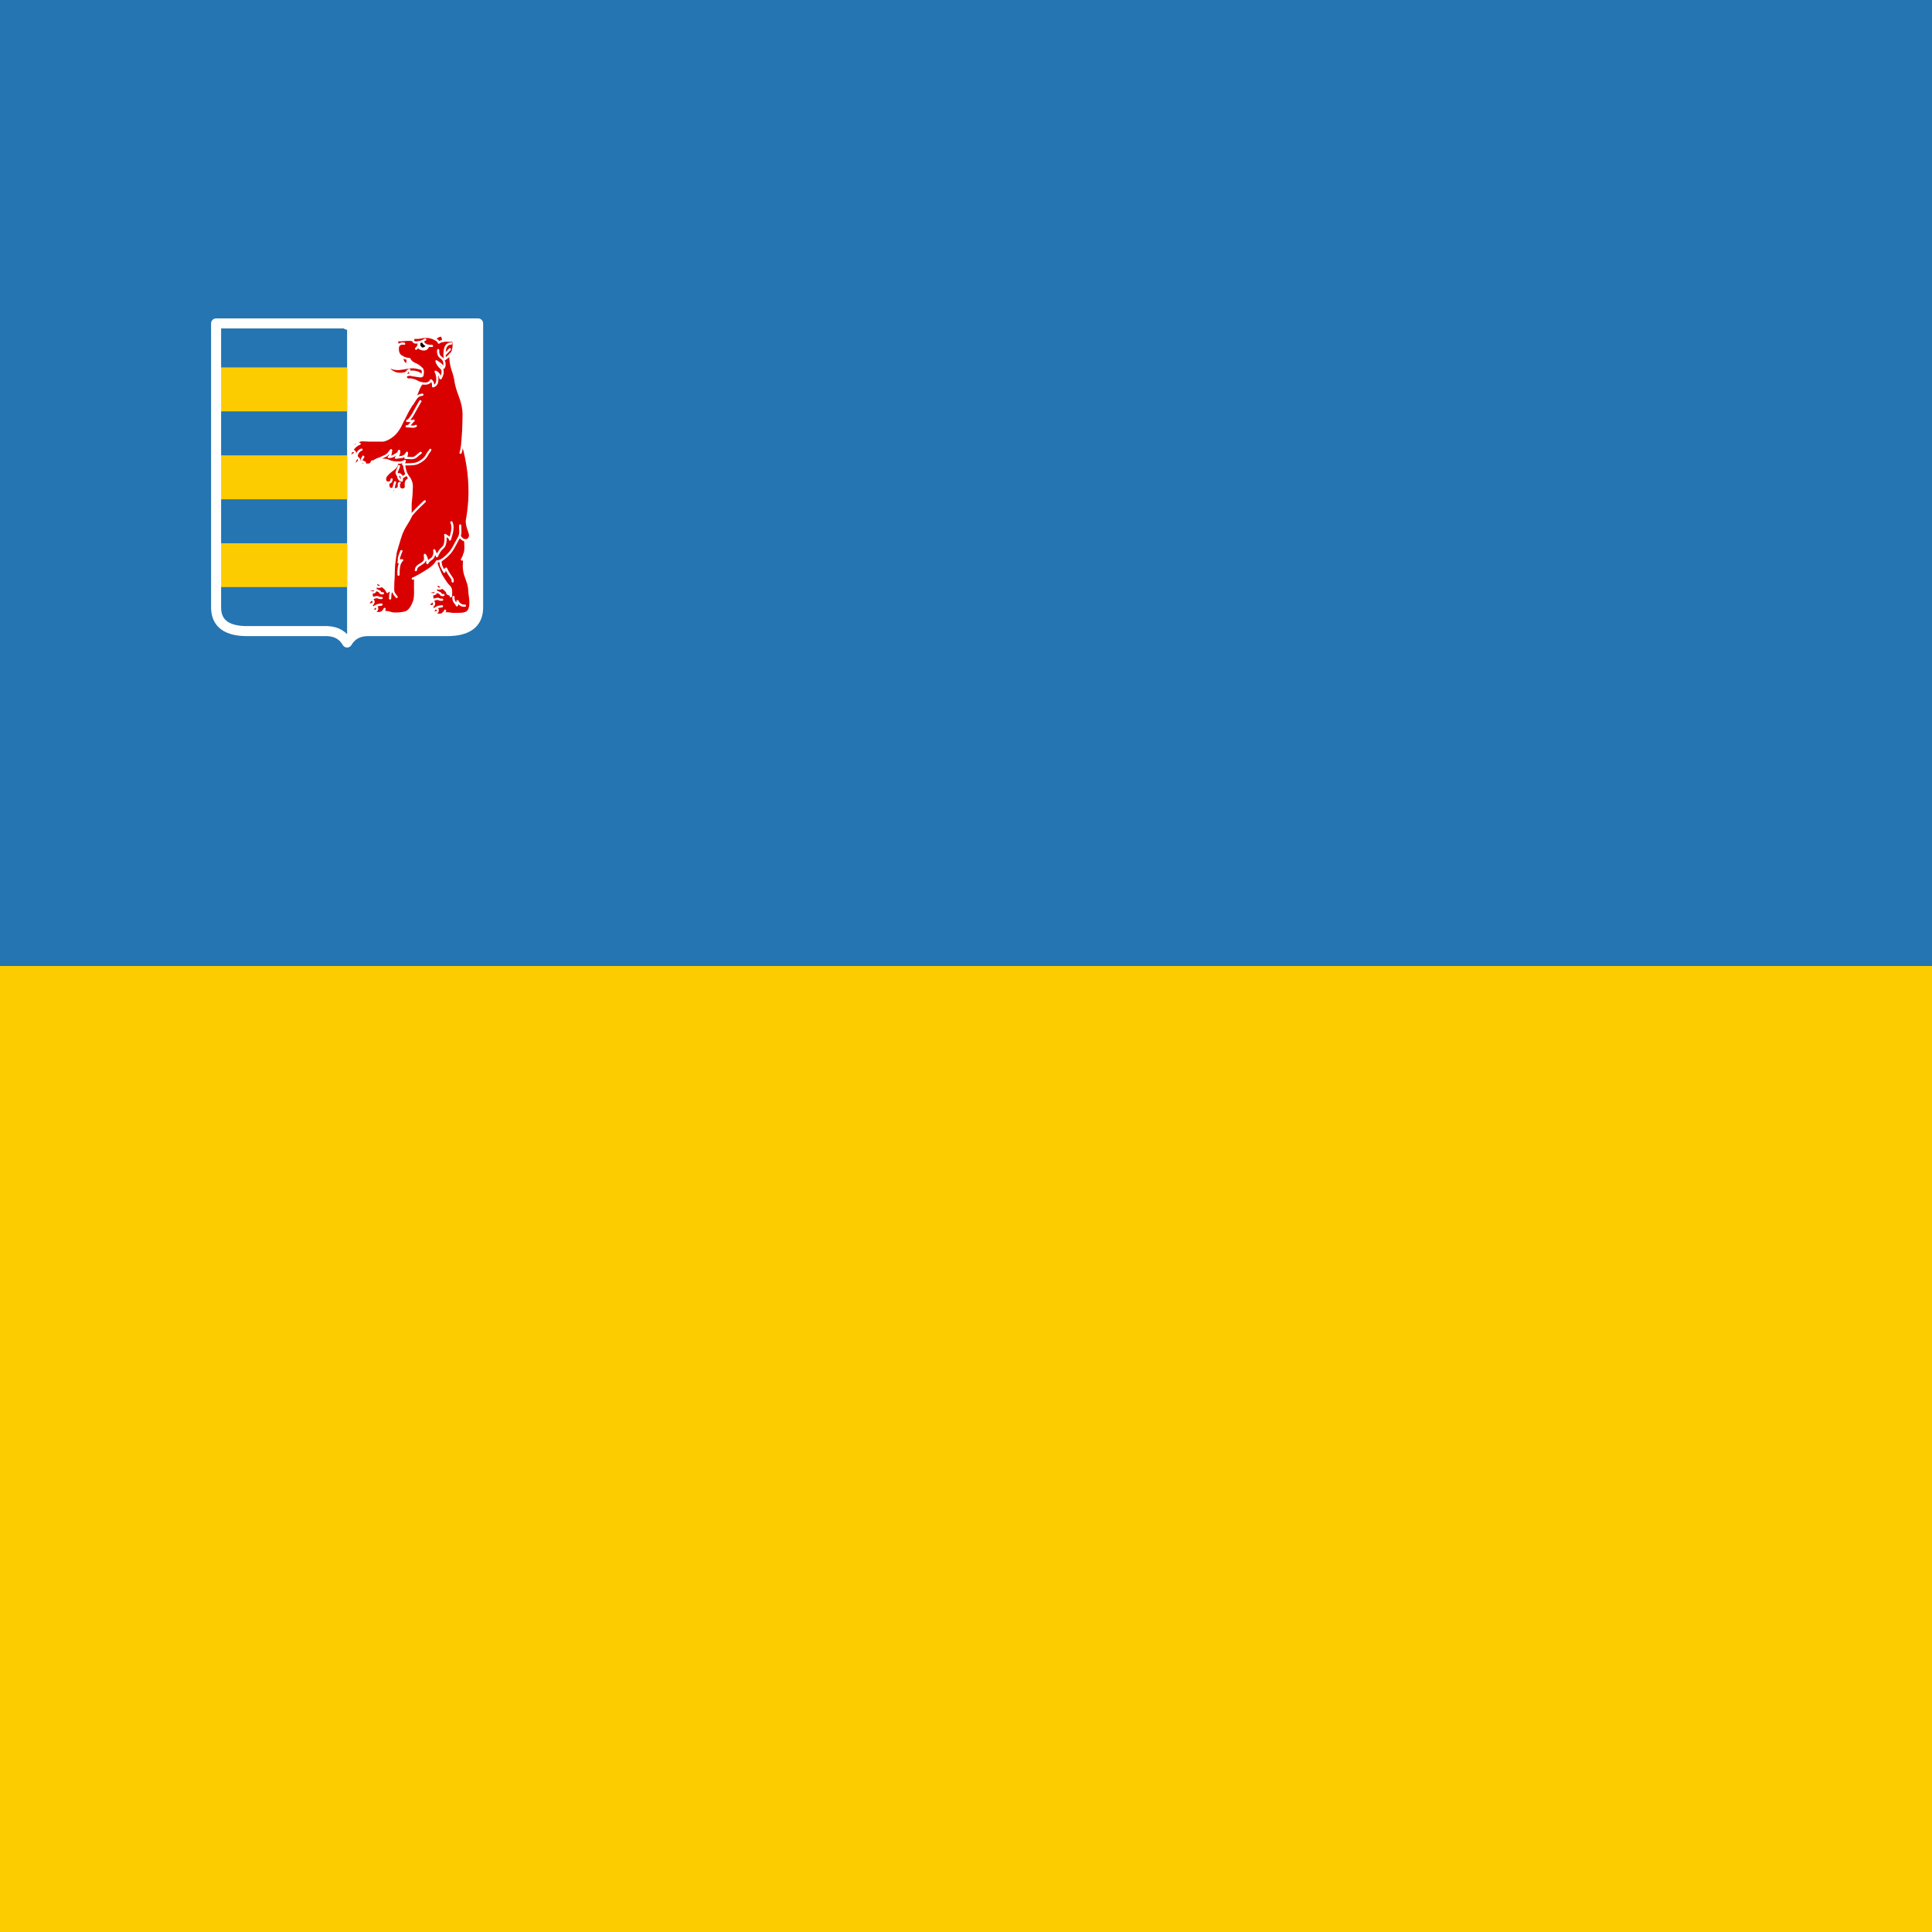 <svg id="flag-icons-ua-21" class="fi fi-ua-21" viewBox="0 0 512 512" xmlns="http://www.w3.org/2000/svg" width="512" height="512">
  <path fill="#2475b1" d="M0 0h512v512H0Z" style="stroke-width:1"/>
  <path fill="#fdcc00" d="M0 256h512v256H0Z" style="stroke-width:1"/>
  <switch style="stroke-width:4.08" transform="matrix(.143 0 0 .143 57.088 85.533)">
    <g style="stroke-width:4.08">
      <path fill="#fff" d="m244.15 1.25-.1 2.3v-2.3H1.25v527.8c.8 28.5 20.2 42.6 58.4 42.4h147.8c16.6.6 28.8 7.6 36.6 21.1 7.9-13.5 20.1-20.5 36.7-21.1h147.8c38.1.2 57.6-13.9 58.3-42.4V1.25z" style="stroke-width:1.814"/>
      <path d="M142.45 346.95c.4-1.2.7-2.1.9-2.5.3-.5.7-.7 1.1-.7q.6 0 .6.9c.1 1.2.7 1.8 1.7 1.8.6 0 1-.2 1.3-.5.4-.4.6-.8.6-1.3 0-.8-.3-1.4-.8-1.9-.6-.5-1.3-.7-2.1-.7-.9 0-1.7.2-2.2.6-.6.4-1.1.9-1.4 1.6-.4.7-.7 1.8-1 3.1-.3 1.2-.6 2-1 2.4-.3.5-.7.7-1.1.8-.3.1-1.2.1-2.4.1v-5.5c0-1 .1-1.6.4-1.9.3-.4.9-.5 1.8-.5h.4v-.5h-9.7v.5h.4c.9 0 1.6.2 1.8.6.3.3.4 1.1.4 2.1v12.4c0 1-.2 1.7-.5 2-.3.2-1.1.4-2.1.4v.5h9.7v-.5q-1.5 0-2.1-.3c-.3-.3-.5-.9-.5-1.8v-6.2q.9 0 1.2.3c.2.1.5.6 1 1.4l3.8 7.1h6.2v-.5q-.9 0-1.5-.3c-.4-.3-.7-.7-1-1.2l-1.9-3.3c-.9-1.6-1.4-2.5-1.7-2.9-.2-.4-.5-.7-.8-.9-.3-.3-.8-.4-1.4-.6.5-.4.8-.9 1.1-1.5.2-.6.5-1.5.8-2.6m-28.5-3.9c1.4 0 2.6.4 3.7 1.3s1.9 2.2 2.3 3.9h.5v-6.4h-.5c-.1.4-.2.8-.4 1-.3.2-.5.3-.8.3-.2 0-.7-.1-1.6-.5-1.4-.5-2.8-.8-4.1-.8-1.8 0-3.5.4-5 1.3-1.6.8-2.8 2.1-3.8 3.7-.9 1.5-1.4 3.2-1.4 5 0 1.7.4 3.3 1.3 4.7.8 1.5 2 2.7 3.5 3.5 1.6.7 3.3 1.1 5.3 1.1 1.5 0 2.8-.2 4-.7 1.1-.5 2.2-1.3 3.2-2.3v-1.6c-1.1 1.2-2.1 2.1-3.1 2.6-.9.5-2 .8-3.2.8-1.4 0-2.6-.4-3.4-1.1-.9-.7-1.6-1.7-2-3.1-.4-1.3-.6-2.9-.6-4.5 0-1.7.3-3.2.8-4.6.5-1.1 1.2-2 2.1-2.6 1-.7 2.1-1 3.2-1m-11.9 17.7v-.5q-.9 0-1.5-.3c-.4-.3-.7-.7-1-1.2l-1.9-3.3c-.9-1.6-1.4-2.5-1.7-2.9-.2-.4-.5-.7-.8-.9-.3-.3-.8-.4-1.4-.6.5-.4.8-.9 1.1-1.5.2-.6.5-1.5.8-2.6.4-1.2.7-2.1.9-2.5.3-.5.7-.7 1.1-.7q.6 0 .6.9c.1 1.2.7 1.8 1.7 1.8.6 0 1-.2 1.3-.5.4-.4.6-.8.6-1.3 0-.8-.3-1.4-.8-1.9-.6-.5-1.3-.7-2.1-.7-.9 0-1.7.2-2.2.6-.6.4-1.1.9-1.4 1.6-.4.7-.7 1.8-1 3.1-.3 1.2-.6 2-1 2.4-.3.5-.7.7-1.1.8-.3.1-1.2.1-2.4.1v-5.5c0-1 .1-1.6.4-1.9.3-.4.9-.5 1.8-.5h.4v-.5h-9.7v.5h.4c.9 0 1.6.2 1.8.6.3.3.4 1.1.4 2.1v12.4c0 1-.2 1.7-.5 2-.3.2-1.1.4-2.1.4v.5h9.7v-.5q-1.5 0-2.1-.3c-.3-.3-.5-.9-.5-1.8v-6.2q.9 0 1.2.3c.2.1.5.6 1 1.4l3.8 7.1zm-26.5-14.3h-.5c-.2 1.5-.5 2.5-1 3.3-.6.7-1.4 1.1-2.6 1.1h-.3v-7.5h1.9c1.4 0 2.3 0 2.8.2.9.3 1.6.7 2.1 1.3.4.6.8 1.5 1.1 2.9h.5v-5.5h-15.5v.5h.6c.6 0 1.1.1 1.4.4.3.1.4.4.5.7.1.2.1.7.1 1.6v12.2c0 .9-.1 1.4-.2 1.7s-.3.5-.5.6c-.3.2-.7.3-1.3.3h-.6v.5h16l.8-5.9h-.5c-.4 1.7-1.2 2.9-2.2 3.7-1.1.8-2.4 1.2-4.2 1.2h-1.1c-.5 0-.9-.1-1.1-.2-.3-.2-.4-.3-.5-.6-.1-.2-.1-.8-.1-1.9v-5.2c.8 0 1.5.1 2 .4.4.2.9.7 1.2 1.3.4.7.6 1.6.7 2.6h.5zm-12.9-3.7v-.5h-15v.5c.9 0 1.5.1 1.9.3.3.1.5.3.7.7.1.3.1 1 .1 2v3.5c0 2.5-.1 4.5-.3 5.8-.2 1.4-.6 2.4-1.3 3.2q-.9 1.2-1.8 1.2c-.4 0-.6-.3-.7-.9-.1-1.3-.7-2-1.7-2-.6 0-1 .2-1.3.6-.3.3-.5.8-.5 1.4 0 .7.3 1.3.8 1.7.5.5 1.2.7 2.1.7s1.8-.2 2.6-.8c.9-.5 1.5-1.3 2-2.4.6-1.1.9-2.3 1-3.5s.2-3 .2-5.3v-5.5h4.4v14.5c0 .8 0 1.3-.2 1.5-.1.3-.4.5-.7.6-.3.2-.8.2-1.5.2v.5h9.3v-.5c-1 0-1.7-.2-2-.4-.3-.3-.4-1-.4-2v-12.9c0-.8.1-1.4.4-1.7.3-.4.9-.5 1.9-.5m-29.9-.9h-.2l-6.7 14.8c-.6 1.4-1.1 2.3-1.6 2.8-.4.4-1 .7-1.6.8v.5h6.2v-.5c-1 0-1.6-.2-1.9-.3-.4-.3-.6-.6-.6-1.2 0-.3.1-.8.4-1.4l.8-1.9h6.5l-.4-1h-5.6l2.8-6.3 2.8 6.3.4 1 1 2.4c.3.6.4.9.4 1 .1.1.1.3.1.5s-.1.5-.3.6q-.45.3-1.5.3h-.4v.5h9v-.5c-.6 0-1-.2-1.3-.5-.4-.3-1-1.2-1.6-2.7zm41.5-32.1c-.9-.6-2-.9-3.1-.9l-.3.9q.45 0 .9.3.6.6.9 1.8c.4 1.4.6 3 .6 4.6 0 .8 0 1.7-.1 2.7-.6.3-1.1.4-1.4.4-.7 0-1.2-.3-1.6-.9-.6-.9-.9-2.7-.9-5.2 0-1.5.2-2.5.5-3.1.3-.4.6-.6 1.1-.6l.3-.9c-1 0-1.9.3-2.9.9-.9.5-1.7 1.3-2.2 2.3s-.7 2.1-.7 3.4c0 1.7.4 3.1 1.4 4.1.9 1 2.1 1.5 3.5 1.5.4 0 .8 0 1.2-.1q.6-.3 1.5-.6c-.3 1.3-.7 2.4-1.3 3.4s-1.5 1.8-2.5 2.5c-1.1.7-2.3 1.2-3.9 1.5v.4c2.6-.1 4.7-.7 6.6-1.7 1.8-1.1 3.2-2.6 4.2-4.3.9-1.8 1.4-3.7 1.4-5.7 0-1.5-.3-2.8-.9-4-.5-1.1-1.3-2-2.3-2.7m-13.6.3c-.8-.8-1.9-1.2-3.1-1.2-1.3 0-2.4.4-3.5 1.2-1 .7-1.8 1.9-2.5 3.4l.5.2q1.35-2.1 3.3-2.1c.8 0 1.5.3 2 .9.6.5.9 1.1.9 1.9 0 .5-.2 1.1-.5 1.6-.3.6-.6 1-1 1.2-.4.3-1.1.5-2.2.8v.5c1.7.4 3 1.2 3.9 2.2.8 1.1 1.3 2.2 1.3 3.5 0 .8-.3 1.4-.8 2-.4.5-1 .8-1.7.8-.8 0-1.6-.4-2.5-1.1q-1.35-1.05-1.5-1.2c-.3-.1-.6-.2-.9-.2-.4 0-.7.2-1 .5s-.5.6-.5 1c0 .6.3 1.1.8 1.4.7.6 1.9.8 3.4.8 2.4 0 4.3-.7 5.7-2 1.4-1.4 2.1-3 2.1-4.9 0-1.2-.3-2.1-.9-2.9-.5-.7-1.4-1.4-2.4-1.9.8-.5 1.4-1 1.8-1.7.4-.6.6-1.3.6-2 0-1-.4-1.9-1.3-2.7m-14.4-.3c-.9-.6-2-.9-3.1-.9l-.3.9q.45 0 .9.3.6.6.9 1.8c.4 1.4.6 3 .6 4.6 0 .8 0 1.7-.1 2.7-.6.3-1.1.4-1.4.4-.7 0-1.2-.3-1.6-.9-.6-.9-.9-2.7-.9-5.2 0-1.5.2-2.5.5-3.1.3-.4.6-.6 1.1-.6l.3-.9c-1 0-1.9.3-2.9.9-.9.5-1.7 1.3-2.2 2.3s-.7 2.1-.7 3.4c0 1.7.4 3.1 1.4 4.1.9 1 2.1 1.5 3.5 1.5.4 0 .8 0 1.2-.1q.6-.3 1.5-.6c-.3 1.3-.7 2.4-1.3 3.4s-1.5 1.8-2.5 2.5c-1.1.7-2.3 1.2-3.9 1.5v.4c2.6-.1 4.7-.7 6.6-1.7 1.8-1.1 3.2-2.6 4.2-4.3.9-1.8 1.4-3.7 1.4-5.7 0-1.5-.3-2.8-.9-4-.5-1.1-1.3-2-2.3-2.7m-14.7-.9h-.5l-6.8 3.1.3.5c.6-.3 1.2-.4 1.7-.4.2 0 .5.1.7.2.3.2.4.3.5.6.1.2.1.7.1 1.6v9.6c0 1.1 0 1.9-.2 2.2-.1.3-.3.6-.6.7-.4.2-1 .3-1.7.3h-.5v.5h9.7v-.5h-.4q-1.05 0-1.5-.3c-.4-.2-.6-.4-.7-.7-.1-.4-.1-1.1-.1-2.2zm116.7-29.5c0-1.1.2-1.8.5-2.1.2-.4.8-.5 1.7-.5h.6v-.5h-9.9v.5h.6c.9 0 1.5.2 1.7.5.3.4.4 1 .4 2l-6.5 10.3v-10.2c0-1 .1-1.7.4-2.1.3-.3.8-.5 1.7-.5h.6v-.5h-9.9v.5h.6c.9 0 1.5.1 1.8.5q.3.45.3 2.1v12.2c0 1.1-.2 1.9-.4 2.2-.3.4-.9.5-1.7.5h-.6v.5h9.9v-.5h-.6q-1.5 0-1.8-.6c-.2-.3-.3-1-.3-1.9l6.5-10.2v10c0 1.1-.2 1.9-.4 2.2-.3.4-.9.5-1.7.5h-.6v.5h9.9v-.5h-.6c-.9 0-1.5-.1-1.7-.5-.3-.3-.5-1-.5-2.2zm-37.3-1.7c.1.2.1.8.1 1.8v12.2c0 .9 0 1.4-.1 1.7-.2.3-.3.5-.6.6-.3.2-.7.3-1.3.3h-.6v.5h9.7v-.5h-.6c-.5 0-.9-.1-1.2-.2-.4-.2-.6-.4-.7-.7-.1-.2-.1-.8-.1-1.7v-5.8h6.5v5.8c0 .9 0 1.4-.1 1.7-.2.3-.3.5-.6.6-.3.2-.7.3-1.3.3h-.6v.5h9.7v-.5h-.6c-.5 0-.9-.1-1.2-.2-.4-.2-.6-.4-.7-.7-.1-.2-.1-.8-.1-1.7v-12.2c0-1 0-1.5.1-1.8.2-.3.3-.5.6-.6.3-.2.7-.3 1.3-.3h.6v-.5h-9.7v.5h.6c.5 0 .9.1 1.3.3q.45.15.6.6c.1.2.1.8.1 1.8v5.2h-6.5v-5.2c0-1 0-1.5.1-1.8.2-.3.3-.5.6-.6.3-.2.7-.3 1.3-.3h.6v-.5h-9.7v.5h.6c.6 0 1 .1 1.3.3q.45.15.6.6m-11.1-6.9c-.5 0-.9.2-1.3.6-.3.3-.5.8-.5 1.3s.2.9.5 1.2c.4.4.8.6 1.3.6s.9-.2 1.3-.6c.3-.3.5-.7.5-1.2s-.1-1-.5-1.3c-.3-.4-.8-.6-1.3-.6m-2.3 5.5v.5h.6q.75 0 1.2.3.45.15.6.6c.1.2.2.8.2 1.8v12.2c0 .9-.1 1.4-.2 1.7s-.3.5-.5.6c-.3.2-.7.3-1.3.3h-.6v.5h9.7v-.5h-.6c-.6 0-1-.1-1.3-.2-.3-.2-.5-.4-.6-.7-.1-.2-.1-.8-.1-1.7v-12.2c0-1 0-1.5.1-1.8.2-.3.3-.5.6-.6.3-.2.7-.3 1.3-.3h.6v-.5zm7.4-5.5c-.5 0-.9.2-1.3.6-.3.3-.5.8-.5 1.3s.2.9.5 1.2c.4.4.8.6 1.3.6s1-.2 1.3-.6c.4-.3.5-.7.5-1.2s-.1-1-.5-1.3c-.3-.4-.8-.6-1.3-.6m-17.8 5.1h-.3l-6.6 14.8c-.7 1.4-1.2 2.3-1.6 2.8-.5.4-1 .7-1.7.8v.5h6.2v-.5c-.9 0-1.6-.2-1.8-.3-.4-.3-.6-.6-.6-1.2 0-.3.1-.8.3-1.4l.8-1.9h6.6l-.5-1h-5.6l2.8-6.3 2.8 6.3.5 1 1 2.4c.2.6.3.9.4 1 0 .1.1.3.1.5s-.1.5-.4.6q-.3.3-1.5.3h-.3v.5h8.9v-.5c-.5 0-1-.2-1.3-.5-.4-.3-.9-1.2-1.6-2.7zm-20.8 1.8c.2.2.2.8.2 1.8v12.1c0 1 0 1.6-.2 1.9q-.15.3-.6.6c-.3.1-.9.2-1.8.2v.5h9.5v-.5c-.9 0-1.5-.1-1.8-.2q-.45-.3-.6-.6c-.2-.3-.2-.9-.2-1.9v-14.2h.5q1.8 0 2.7.9.9 1.05.9 3c0 1.4-.3 2.5-.9 3.1-.6.7-1.4 1-2.5 1h-.7v1q3.15 0 4.5-.3c1.3-.3 2.3-.9 3.1-1.7.7-.9 1.1-1.9 1.1-3.1 0-1.5-.6-2.6-1.8-3.6-1.1-.9-3-1.4-5.7-1.4h-8.1v.5c.9 0 1.5.1 1.8.2.3.2.5.4.6.7m-4.3 2.3c.4-.4.6-.8.6-1.3 0-.8-.3-1.4-.8-1.9-.6-.5-1.3-.7-2.1-.7-.9 0-1.7.2-2.2.6-.6.4-1.1.9-1.4 1.6-.4.7-.7 1.8-1 3.1-.3 1.2-.6 2-1 2.4-.3.5-.7.7-1.1.8-.3.1-1.2.1-2.4.1v-5.5c0-1 .1-1.6.4-1.9.3-.4.9-.5 1.8-.5h.4v-.5h-9.7v.5h.4c.9 0 1.6.2 1.8.6.3.3.4 1.1.4 2.1v12.4c0 1-.2 1.7-.5 2-.3.2-1.1.4-2.1.4v.5h9.7v-.5q-1.5 0-2.1-.3c-.3-.3-.5-.9-.5-1.8v-6.2q.9 0 1.2.3c.2.1.5.6 1 1.4l3.8 7.1h6.2v-.5q-.9 0-1.5-.3c-.4-.3-.7-.7-1-1.2l-1.9-3.3c-.9-1.6-1.4-2.5-1.7-2.9-.2-.4-.5-.7-.8-.9-.3-.3-.8-.4-1.4-.6.5-.4.8-.9 1.1-1.5.2-.6.5-1.5.8-2.6.4-1.2.7-2.1.9-2.5.3-.5.7-.7 1.1-.7q.6 0 .6.9c.1 1.2.7 1.8 1.7 1.8.6 0 1-.2 1.3-.5m-31.8-1.6c-.2-.4-.3-.7-.3-.8 0-.6.5-.8 1.6-.8h.4v-.5h-9.3v.5c.8 0 1.4.2 1.8.5.5.3 1 1 1.5 2l6.6 12-.2.6c-.6 1.2-1.2 1.8-1.9 1.8q-.75 0-.9-1.2c-.1-.6-.3-1.1-.5-1.3-.2-.3-.6-.4-1.1-.4s-1 .2-1.3.5c-.4.4-.5.8-.5 1.3 0 .7.2 1.3.7 1.8.5.6 1.3.8 2.3.8.9 0 1.7-.2 2.3-.6q1.05-.6 2.4-3.3l5.7-11.3c.7-1.2 1.2-2.1 1.6-2.5s.9-.7 1.6-.7v-.5h-6.2v.5c1.1 0 1.9.1 2.1.3.3.2.5.5.5.8 0 .4-.3 1.1-.8 2l-3.5 7zm196.1-40.6c-.5 0-1 .2-1.3.6-.4.3-.5.8-.5 1.3s.1.9.5 1.2c.3.4.8.6 1.3.6s.9-.2 1.3-.6c.3-.3.5-.7.5-1.2s-.2-1-.5-1.3c-.4-.4-.8-.6-1.3-.6m.3 6.3c.4-.2.8-.3 1.3-.3h.6v-.5h-9.7v.5h.7q.75 0 1.2.3.45.15.6.6c.1.2.1.8.1 1.8v12.2c0 .9 0 1.4-.1 1.7q-.15.45-.6.6-.45.3-1.2.3h-.7v.5h9.7v-.5h-.6c-.5 0-.9-.1-1.2-.2-.3-.2-.5-.4-.6-.7-.1-.2-.2-.8-.2-1.7v-12.2c0-1 .1-1.5.2-1.8s.3-.5.5-.6m-5.4-6.3c-.5 0-1 .2-1.3.6-.4.3-.6.8-.6 1.3q0 .75.6 1.2c.3.4.8.6 1.3.6q.75 0 1.2-.6.6-.45.6-1.2c0-.5-.2-1-.5-1.3-.4-.4-.8-.6-1.3-.6m-6 20.9c1.4-1.8 2.1-3.9 2.1-6.2 0-2.8-1-5-2.8-6.9-1.9-1.8-4.3-2.7-7.2-2.6l.2.9c.9 0 1.7.3 2.4.8s1.3 1.3 1.7 2.5c.5 1.3.7 3.1.7 5.5q0 3.15-.6 5.1c-.5 1.2-1.1 2.2-1.9 2.7-.7.5-1.4.7-2.4.7-1.4 0-2.5-.5-3.2-1.6-1.1-1.5-1.7-3.8-1.7-7 0-2.6.4-4.7 1.1-6.1.9-1.7 2.2-2.6 3.9-2.6l-.2-.9c-2.8-.1-5.1.8-6.9 2.6-1.9 1.9-2.8 4.2-2.8 6.9 0 2.5.7 4.6 2.1 6.4 1.9 2.2 4.4 3.3 7.8 3.3 3.3 0 5.9-1.2 7.7-3.5m-19.5-14.9c-.5-.5-1.2-.7-2.1-.7s-1.6.2-2.2.6-1 .9-1.4 1.6c-.3.7-.6 1.8-1 3.1q-.45 1.8-.9 2.4c-.4.5-.7.7-1.1.8s-1.2.1-2.5.1v-5.5c0-1 .2-1.6.5-1.9.3-.4.9-.5 1.8-.5h.3v-.5h-9.7v.5h.4c1 0 1.6.2 1.9.6.2.3.3 1.1.3 2.1v12.4c0 1-.1 1.7-.4 2-.4.2-1.1.4-2.2.4v.5h9.7v-.5c-1 0-1.7-.1-2-.3q-.6-.45-.6-1.8v-6.2c.6 0 1 .1 1.3.3.2.1.5.6.9 1.4l3.8 7.1h6.2v-.5c-.5 0-1-.1-1.4-.3-.4-.3-.8-.7-1.1-1.2l-1.9-3.3c-.8-1.6-1.4-2.5-1.6-2.9-.3-.4-.5-.7-.9-.9-.3-.3-.7-.4-1.3-.6.4-.4.8-.9 1-1.5.3-.6.5-1.5.9-2.6.3-1.2.6-2.1.9-2.5.3-.5.6-.7 1.1-.7q.45 0 .6.9c.1 1.2.6 1.8 1.7 1.8.5 0 .9-.2 1.3-.5.3-.4.5-.8.5-1.3 0-.8-.2-1.4-.8-1.9m-29.7 2.5c0-.9.1-1.4.2-1.7l.6-.6c.3-.1.9-.2 1.8-.2v-.5h-9.6v.5c1.2 0 1.9.2 2.2.5.2.2.4 1 .4 2.4v12.3c0 .9-.2 1.6-.5 1.9-.3.2-1.1.4-2.2.4v.5h9.9c1.8 0 3.1-.2 4-.5 1-.4 1.7-1 2.3-1.7.6-.8.9-1.7.9-2.8 0-1.5-.6-2.8-1.8-3.7-1.1-.9-3.1-1.4-5.7-1.4h-2.5v1.2c1.2 0 2 .1 2.6.3s1.2.6 1.7 1.3.7 1.6.7 2.6c0 1.1-.3 2-.8 2.7-.6.8-1.4 1.1-2.4 1.1-.7 0-1.1-.2-1.4-.5-.2-.4-.4-1-.4-1.9zm-10.8-2.1c-.2 0-.7-.1-1.6-.5-1.4-.5-2.8-.8-4.1-.8-1.8 0-3.5.4-5 1.3-1.6.8-2.8 2.1-3.8 3.7-.9 1.5-1.4 3.2-1.4 5 0 1.7.4 3.3 1.3 4.7.8 1.5 2 2.7 3.5 3.5 1.6.7 3.3 1.1 5.3 1.1 1.5 0 2.8-.2 4-.7 1.1-.5 2.2-1.3 3.2-2.3v-1.6c-1.1 1.2-2.1 2.1-3.1 2.6-.9.5-2 .8-3.2.8-1.4 0-2.6-.4-3.4-1.1-.9-.7-1.6-1.7-2-3.1-.4-1.3-.6-2.9-.6-4.5 0-1.7.3-3.2.8-4.6.5-1.1 1.2-2 2.1-2.6 1-.7 2.1-1 3.2-1 1.4 0 2.6.4 3.7 1.3s1.9 2.2 2.3 3.9h.5v-6.4h-.5c-.1.4-.2.8-.4 1-.3.2-.5.3-.8.3m-20.9.4c.6.3 1.1.7 1.4 1.2.4.5.7 1.4 1 2.5h.5v-5h-16.7v5h.6c.2-1.3.7-2.4 1.5-3.2.5-.5 1.4-.7 2.7-.7h1.3v14.3c0 .9 0 1.4-.1 1.7-.2.3-.3.5-.6.6-.3.2-.7.3-1.3.3h-.6v.5h9.7v-.5h-.6c-.6 0-1-.1-1.3-.2-.3-.2-.5-.4-.6-.7-.1-.2-.1-.8-.1-1.7v-14.3h1.3c.9 0 1.5 0 1.9.2m-22.2-1.7h-.2l-6.7 14.8c-.6 1.4-1.1 2.3-1.6 2.8-.4.4-1 .7-1.6.8v.5h6.2v-.5c-1 0-1.6-.2-1.9-.3-.4-.3-.6-.6-.6-1.2 0-.3.1-.8.4-1.4l.8-1.9h6.5l-.4-1h-5.6l2.8-6.3 2.8 6.3.4 1 1 2.4c.3.6.4.9.4 1 .1.1.1.3.1.5s-.1.5-.3.6q-.45.3-1.5.3h-.4v.5h9v-.5c-.6 0-1-.2-1.3-.5-.4-.3-1-1.2-1.6-2.7zm-13.5 3.6c0-1.1.1-1.8.4-2.2.3-.3.9-.5 1.7-.5h.5v-.5h-20.7v.5h.6c.9 0 1.4.1 1.7.5.2.3.3 1.1.3 2.2v12.1c0 1.2-.1 1.9-.4 2.3-.2.3-.8.4-1.6.4h-.6v.5h9.7v-.5h-.5c-.8 0-1.4-.1-1.7-.4s-.4-1.1-.4-2.3v-14.1h6.5v14.1q0 1.65-.3 2.1c-.2.4-.8.6-1.7.6h-.6v.5h9.7v-.5h-.4c-.9 0-1.4-.1-1.7-.4-.4-.3-.5-1.1-.5-2.3zm-21.2-1.8c-1.2-.9-3.1-1.4-5.7-1.4h-8.1v.5c.8 0 1.4.1 1.7.2.3.2.5.4.7.7.1.2.2.8.2 1.8v12.1c0 1-.1 1.6-.2 1.9-.2.2-.4.4-.7.6-.3.1-.9.2-1.7.2v.5h9.4v-.5c-.8 0-1.4-.1-1.7-.2-.3-.2-.5-.4-.7-.6-.1-.3-.2-.9-.2-1.9v-14.2h.6q1.8 0 2.7.9.9 1.05.9 3c0 1.4-.3 2.5-.9 3.1-.6.7-1.5 1-2.6 1h-.7v1q3.15 0 4.5-.3c1.3-.3 2.4-.9 3.1-1.7.8-.9 1.1-1.9 1.1-3.1 0-1.5-.6-2.6-1.7-3.6m-14.8 17.1v-.5c-.6 0-1-.2-1.3-.5-.4-.3-1-1.2-1.6-2.7l-6.7-15.2h-.2l-6.7 14.8c-.6 1.4-1.1 2.3-1.6 2.8-.4.4-1 .7-1.6.8v.5h6.2v-.5c-1 0-1.6-.2-1.9-.3-.4-.3-.6-.6-.6-1.2 0-.3.1-.8.4-1.4l.8-1.9h6.5l-.4-1h-5.6l2.8-6.3 2.8 6.3.4 1 1 2.4c.3.6.4.9.4 1 .1.1.1.3.1.5s-.1.5-.3.6q-.45.3-1.5.3h-.4v.5zm-20.6-16.1c0-.8-.2-1.4-.8-1.9-.5-.5-1.2-.7-2.1-.7s-1.6.2-2.2.6-1 .9-1.4 1.6c-.3.7-.6 1.8-1 3.1q-.45 1.8-.9 2.4c-.4.5-.7.7-1.1.8s-1.2.1-2.5.1v-5.5c0-1 .2-1.6.5-1.9.3-.4.9-.5 1.8-.5h.3v-.5h-9.7v.5h.4c1 0 1.6.2 1.9.6.2.3.3 1.1.3 2.1v12.4c0 1-.1 1.7-.4 2-.4.2-1.1.4-2.2.4v.5h9.7v-.5c-1 0-1.7-.1-2-.3q-.6-.45-.6-1.8v-6.2c.6 0 1 .1 1.3.3.2.1.5.6.9 1.4l3.8 7.1h6.2v-.5c-.5 0-1-.1-1.4-.3-.4-.3-.8-.7-1.1-1.2l-1.9-3.3c-.8-1.6-1.4-2.5-1.6-2.9-.3-.4-.5-.7-.9-.9-.3-.3-.7-.4-1.3-.6.4-.4.8-.9 1-1.5.3-.6.5-1.5.9-2.6.3-1.2.6-2.1.9-2.5.3-.5.6-.7 1.1-.7q.45 0 .6.9c.1 1.2.6 1.8 1.7 1.8.5 0 .9-.2 1.3-.5.3-.4.5-.8.5-1.3m34.4-35.4v.5c1.2 0 1.9.1 2.2.5.4.3.5.9.5 2v12.7c0 .9-.1 1.6-.4 1.9-.4.2-1.1.4-2.3.4v.5h10c1.7 0 3.1-.2 4-.5.9-.4 1.7-1 2.3-1.7.6-.8.9-1.7.9-2.8 0-1.5-.6-2.8-1.8-3.7s-3.1-1.4-5.8-1.4h-2.4v1.2c1.1 0 2 .1 2.6.3s1.1.6 1.6 1.3.8 1.6.8 2.6q0 1.65-.9 2.7c-.5.8-1.3 1.1-2.4 1.1-.6 0-1.1-.2-1.3-.5-.3-.4-.4-1-.4-1.9v-14h3.4c1.1 0 2 .1 2.6.3.5.3 1 .7 1.4 1.2.5.6.8 1.4.9 2.3h.5v-5zm-16.8 0v.5c.8 0 1.4.1 1.7.2.3.2.5.4.7.7.1.2.2.8.2 1.8v12.1c0 1-.1 1.6-.2 1.9-.2.2-.4.4-.7.6-.3.1-.9.2-1.7.2v.5h9.4v-.5c-.8 0-1.4-.1-1.7-.2-.3-.2-.5-.4-.7-.6-.1-.3-.2-.9-.2-1.9v-14.2h.6q1.8 0 2.7.9.9 1.05.9 3c0 1.4-.3 2.5-.9 3.1-.6.7-1.5 1-2.6 1h-.7v1q3.15 0 4.5-.3c1.3-.3 2.4-.9 3.1-1.7.8-.9 1.1-1.9 1.1-3.1 0-1.5-.6-2.6-1.7-3.6-1.2-.9-3.1-1.4-5.7-1.4zm-3.3 0h-15.6v.5h.7c.6 0 1 .1 1.4.4.2.1.4.4.5.7v13.8c0 .9 0 1.4-.1 1.7q-.15.45-.6.6-.45.3-1.2.3h-.7v.5h16.1l.8-5.9h-.5c-.5 1.7-1.2 2.9-2.3 3.7-1 .8-2.4 1.2-4.1 1.2h-1.1c-.6 0-.9-.1-1.2-.2-.2-.2-.4-.3-.5-.6 0-.2-.1-.8-.1-1.9v-5.2c.9 0 1.6.1 2 .4.5.2.9.7 1.3 1.3.3.7.5 1.6.6 2.6h.6v-9.7h-.6c-.1 1.5-.4 2.5-1 3.3-.5.7-1.4 1.1-2.5 1.1h-.4v-7.5h1.9c1.4 0 2.4 0 2.9.2.9.3 1.6.7 2 1.3.5.6.9 1.5 1.1 2.9h.6zm-17 0h-16.4v.5h.6c.9 0 1.4.2 1.7.5q.3.6.3 1.8v12.8c0 1-.1 1.7-.4 2s-.8.4-1.6.4h-.6v.5h9.7v-.5h-.5c-.8 0-1.3-.1-1.6-.4-.4-.3-.5-1-.5-2v-14.4h3.8c1.4 0 2.4.1 2.9.2.5.2.9.5 1.2 1 .4.5.7 1.4.9 2.6h.5z" style="stroke-width:4.08"/>
      <path fill="#2475b1" d="M1.25 529.05c.8 28.5 20.2 42.6 58.4 42.4h147.8c16.6.6 28.8 7.6 36.6 21.1V1.25H1.25z" style="stroke-width:1.814"/>
      <g style="stroke-width:1.814">
        <path fill="#fdcc00" d="M244.05 327.25v-81.5H1.25v81.5zm0-163v-81.5H1.25v81.5zM1.25 408.65v81.2h242.8v-81.2z" style="stroke-width:4.08"/>
      </g>
      <path fill="#d90000" d="M440.75 33.45c-4 0-7.9-.1-11.8-.3-2.5-.2-4.8-.1-7.1.4q.45-6.9-3.6-10.2c-5.2 1.2-9 3.4-11.5 6.8-1.5-.8-3-1.5-4.5-2-1.2-.5-2.5-.9-3.8-1.2-5.5-1.1-10.7-1.2-15.7-.1l-1.6 8.2c-2.1 4.1-1.7 7.4 1.3 10 .6.6 1.5.8 2.6.5 3.2-1.1 4.7-2.6 4.5-4.6q2.7 1.5 6.3 1.8c.8.4.2 2-1.7 4.8-1.5 2.1-3.2 3.3-5.2 3.6q-8.25 1.5-15-5.1c2.1-2.5 3.1-5.8 2.9-10 1.5-.2 2.9-.6 4.3-1l1.6-8.2c-5 1.1-10 1.4-15.2.9-.7 1.7-1.1 3.2-1.1 4.4-2.2-.3-4.5-.5-6.6-.6-3.6-.1-7.1 0-10.5.5-4.1.5-8.5.6-13.3.4.6 3.6 1.5 7 2.6 10.2-1 4.8-.9 9.1.4 12.9 1.1 3.3 3.5 6 7.3 8-.1 6.1 2.1 10.6 6.5 13.5.9.5 1.9.8 3.2.9-.9-3.9-.5-7.5 1.1-10.8.9.1 1.6.1 2.3 0 .9 1.9 2.1 3.7 3.8 5.2 1.6 1.5 3.6 2.8 5.9 3.8.2 0 .4.1.6.2 4.5 1.9 8.4 4.5 11.7 7.9.4.4.7.8 1.1 1.2q-3.75-.75-7.5-1.8c-2.2-.6-4.5-1-6.7-1.1-3.1-.3-6.2-.1-9.3.3-5 .7-9.8 1.5-14.5 2.3-5.6 1.1-10.9.8-15.9-.7-5.3-1.7-8.8-4.6-10.6-8.8.8 5.4 3.2 9.8 7.2 13.1 4.3 3.4 9 5.4 14.2 5.8 6 .5 10.9-.2 14.8-2.2l5.9-1.4c4.2-.6 8.3-.4 12.1.6s7.5 3 11.2 6.2q-1.35 1.95-4.5 1.5c-4.5-.6-8.8-1.3-13-2-2.8-1.6-4.7-3.7-5.8-6.3l-5.9 1.4c-.8 1.9-1.4 4.1-1.6 6.8.4 4.8 3.1 6.8 8 5.9 4.6.3 9.1 1.7 13.6 4.2 2.6 1.4 5.4 2.4 8.3 3-2.7 3.5-5 7.6-6.8 12.4-2 5.1-4 10.2-6.1 15.2-1.6 3.8-3.1 7.1-4.5 10-1.8 2.5-3.7 5.5-5.7 8.9-1.8 3-3.6 6.3-5.3 9.7s-3.4 6.7-5 10c-1.8 3.3-3.5 6.6-5.1 10.1-1.5 3.2-3.3 6.4-5.4 9.5-1.8 2.8-4 5.5-6.4 8-2.6 2.5-5.4 4.8-8.4 6.7-2.9 1.9-6.1 3.5-9.6 4.7-1.4.5-2.9.8-4.6.8h-24.7c-4.2-.2-8.2-.4-11.8-.5-4-.2-7 .9-8.9 3.3l-.3.3c-4.3-.1-7.2 1.4-8.8 4.6-.5.9-.9 1.8-1.1 2.7 1.3-1.3 3.4-1.5 6.4-.6-.5.4-1 .8-1.4 1.2-2.6 2.4-4.5 5.1-5.6 8.2q-4.05 3.15-3.6 9.9v2c2-2.4 4.4-4.5 7.3-6.1.3-.2.7-.4.9-.6-.2 2.3.9 3.6 3.2 3.9 1 1.1 1.4 2.3 1.4 3.9-1.5 1.1-3 3.4-4.3 7-.4 1-.6 2.1-.6 3.4v2.6c2.5-1.4 4.9-3.3 7.3-5.8 1.9.2 3.5.7 5 1.4.1.1.2.1.3.2.2.1.4.2.7.4-.4.3-.7.7-1 1.2-1.8 2.6-2.5 5.4-1.9 8.4 1.7-2.7 3.9-4.9 6.5-6.6.1 0 .2-.1.2-.1 3.6.6 7.1.6 10.7 0 1.9-.4 3.2-1.7 3.9-4q.45-2.4 3.9-1.5c2.1-1.8 4.5-3.2 7.1-4.1.7-.3 1.4-.5 2.1-.7l-.1 1c2.8.5 5.7.6 8.6.6 3.7-.1 7 .6 9.9 1.9 2.9 1.5 6.2 2.4 10 2.9 2 .3 4 .4 6 .5-.4 4.3-1.8 7.6-4.3 9.8-2.3 2.1-4.8 4-7.5 6s-5.3 4.5-7.7 7.3c-1.7 2-2.9 4.3-3.5 7-.2.9-.3 1.9-.4 3-.4 2.9-.4 6.7-.1 11.2 2-2.9 4.3-5.1 7-6.8l-.2-.3h.6c-.4 1.9-.5 3.5-.5 4.9-.5 3.3-.7 7-.5 11.2 0 .8.1 1.6.4 2.3 2-2.5 4.1-4.5 6.4-6.3.4 0 .8-.1 1.1-.3.1 3.4.5 6.3 1.2 8.6 2-3.5 4.2-6.3 6.6-8.5.3 0 .5-.1.8-.2.3-.2.6-.3 1-.5.1-.1.2-.1.3-.2 1.1-.6 1.8-1.5 2.2-2.7.5 1.5 1.2 2.5 2.3 3.3-1 3.5-.1 6.2 2.5 8 .5-2.5 1-4.8 1.2-6.8.7 0 1.5-.1 2.3-.2 3.7-.4 5.3-3.1 4.7-8-.5-4.5.5-7.6 3.2-9.5 1.5-1 2.7-1.9 3.7-2.6l-5.5-8.3h-.1v-.2c0 .1 0 .1.1.2l5.5 8.3c.9 1.6 1.8 3.3 2.5 5.1 1.3 3.3 1.8 7.1 1.6 11.3-.1 3.9-.3 7.7-.5 11.5-.2 4.1-.6 8-1 11.8-.6 3.9-.8 7.9-.7 11.9v11.8c0 .9 0 2.9.1 6.1h.3c-.1.2-.2.4-.3.7-1.4 3-3 6.1-4.8 9.1-1.9 3.1-3.8 6.2-5.6 9.2-1.9 3.2-3.6 6.5-5 9.8a81 81 0 0 0-3.9 10.5c-1.2 3.4-2.2 6.9-3.2 10.4-1.2 3.8-2.3 7.6-3.4 11.3-1.2 3.8-2 7.6-2.5 11.5s-1.1 7.8-1.5 11.5c-.6 3.7-1 7.7-1.1 11.7-.2 4-.4 8-.4 12-.1 4-.3 7.9-.6 11.8s-.4 7.9-.4 11.9v2.7c-.1 1-.1 1.9-.1 2.9-4.9 1.1-8.2 1.7-9.8 1.7-.5-.1-1 0-1.6 0-1.2-2.3-2.7-4.2-4.6-5.7-1.7-1.4-3.3-2.8-5-4.2-.8-.7-1.7-1.4-2.5-2.1-2.9-2.3-6.2-3.4-9.9-3-.8 0-1.7.1-2.5.1 2 1 3.7 2.5 4.9 4.6-1.6 2-2 4.7-1.3 8.2v.1-.1c-.2-.1-.4-.2-.7-.2-3.3-1.1-6.7-.8-10.3.7-2.6 1.1-4.6 2.4-6.1 3.8 3.3-.2 6.6 0 9.9.4.2 0 .5.1.8.1l-.8-.1c-.7 5.1.1 8.8 2.1 11-.1.2-.3.3-.5.4-.5.4-1.1.8-1.6 1.3-2.1 1.8-4 3.8-5.5 6.1-1.4 2.3-2.5 4.3-3.4 6.1 1.5-2.1 4.5-3 8.8-2.6-.4 3.8 1.2 5.6 4.9 5.3-.3.3-.6.7-.9 1-2.6 3-4.3 6-5.2 9 1.2-2.2 3.3-3.4 6.4-3.6 1.3 3.2 4 4.7 8.3 4.4 2.5-.1 4.7-.9 6.5-2.3.3-.2.5-.5.8-.7 3 .4 6 .9 9 1.4.5.1 1.1.2 1.6.4 1.9.4 3.6.8 5.2 1.4 1.5.4 3.1.6 4.7.7 3.4.1 6.8 0 10.5-.3 3.4-.3 6.6-.8 9.4-1.5 2.9-.6 5.4-2.1 7.7-4.2 2.2-2.2 4.5-5.4 6.6-9.5s3.5-8 4.2-11.6c.5-3.6.8-7.3.8-11-.1-3.7-.1-7.4-.1-11.1v-11.9c0-2.1 0-3.9.1-5.5 2.8-1.6 5.6-3.1 8.4-4.6 3.1-1.8 6.2-3.5 9-5.4 2.7-1.7 5.5-3.5 8.4-5.3q4.2-2.85 7.8-6.3c2.4-2.2 4.3-4.5 5.9-6.9.5 3.4 1.2 6.2 2.2 8.4 1.4 3.3 2.7 6.6 4 10 1.3 3.1 3 6.3 4.9 9.5 1.6 2.5 3.4 5.4 5.6 8.5 1.9 3.1 4.2 5.8 6.7 8.2 2 2 3.2 4.5 3.5 7.5s.3 5.9 0 8.6c-2-.6-3.9-1.4-5.6-2.2-1.5-.8-1.8-1.4-.9-2.1-1.2-2.3-2.8-4.2-4.6-5.7-1.7-1.4-3.4-2.8-5-4.1-.9-.8-1.7-1.5-2.5-2.2-2.9-2.3-6.2-3.4-9.9-3-.9.1-1.7.1-2.5.1 2 1 3.7 2.5 4.8 4.6-1.5 2-2 4.7-1.2 8.2v.1-.1c-.3-.1-.5-.2-.7-.2-3.4-1.1-6.8-.8-10.3.7-2.6 1.2-4.7 2.4-6.2 3.9 3.4-.2 6.7-.1 10 .3.2 0 .5.1.8.1h-.8c-.7 5.1 0 8.7 2.1 11-.1.1-.3.2-.5.4-.5.4-1.1.8-1.6 1.2-2.2 1.8-4 3.8-5.5 6.1-1.4 2.3-2.5 4.3-3.5 6.1 1.6-2.1 4.5-3 8.8-2.6-.4 3.8 1.3 5.6 5 5.3-.4.3-.7.7-.9 1-2.7 3-4.4 6-5.2 9 1.1-2.2 3.3-3.4 6.3-3.6 1.4 3.2 4.1 4.7 8.3 4.4 2.5-.1 4.7-.9 6.6-2.3l.7-.7c-.1.2-.3.4-.5.5 5.6-.4 9.6-.4 12 .1 3.3.8 6.8 1.1 10.6.9l10.8-.3c3.4-.1 6.6-.9 9.8-2.3q4.05-2.1 5.7-6.9c1.1-3.3 1.7-7.1 1.7-11.4 0-3.9-.3-7.8-.9-11.4-.6-3.8-1-7.7-1.2-11.5q-.3-6-1.8-11.7c-1.1-3.4-2.2-7-3.5-10.5-1.4-3.5-2.6-7.2-3.5-10.9-.8-3.7-1.3-7.5-1.3-11.3.1-3.7.2-7.4.3-11.2.1-3.9.3-7.6.7-11.3.2-.6.4-1.3.6-1.9 1-3.7 1.5-7.6 1.4-11.6-.1-4.1-.4-8.2-.7-12.5.4.1.9.1 1.4.1 2.2-.1 4-1.1 5.6-3 2.3-2.7 2.8-6.1 1.6-10-.3-1.2-.6-2.3-1.1-3.6-1.3-3.3-2.4-6.8-3.3-10.3-.8-3-1.1-6.2-1-9.4 2.4-12.8 3.9-25.7 4.7-38.6 1.8-34.8-2.5-70.2-13-106.3 0-.3 0-.5.1-.8q.9-11.1 1.5-21.6c.4-9.9.7-19.8.8-29.8 0-9.9-2.2-20.9-6.7-32.9-4.6-12-7.2-21.1-8.1-27.3-.8-6.2-2.6-13.5-5.6-22-2.9-8.4-4.4-18-4.4-28.6.5-.5 1-1 1.4-1.5 2-2.1 3.3-4.7 3.9-7.5 1.3-5.6 1.4-11.1.2-16.5" style="stroke-width:1.814"/>
      <g style="stroke-width:1.814">
        <path fill="none" stroke="#fff" stroke-linecap="round" stroke-linejoin="round" d="M437.35 369.85c1.3 2.8 2 6.1 2 10-.1 4.2-.7 8-1.8 11.6-1 3.3-2.1 6.7-3 10.3.2-1.4 0-2.2-.6-2.6-2.6-2.4-5.3-4.3-8.2-5.8.4.9.6 1.9.7 3 .3 4 .1 7.8-.7 11.6-.6 4-2 6.8-4.2 8.7-2.7 2.3-4.9 4.7-6.5 7.3s-3.1 5.6-4.6 8.7c0-.7-.2-1.4-.5-2-1.5-2.3-3-5.3-4.4-9 .1.9.2 1.8.3 2.6.2 2.1 0 3.9-.4 5.7-1.3 4-3 6.6-5.4 8.1-3.2 1.7-5.6 4.2-7.3 7.3 0-1.9-.2-3.8-.6-5.6-.6-3.4-1.9-6.6-4-9.6q0 2.25.3 4.5c.6 4.6-.6 7.9-3.7 10-2.7 1.8-5.6 3.7-8.4 5.6-2.9 1.9-4.5 4.6-4.9 8.2m63.1-409.4c-3.1 3.4-6.4 6.9-9.9 10.2m-44.2 181.9c-2.9 2-5.6 4.2-8.3 6.7-2.5 2.2-5.7 3.2-9.5 3-3.7-.3-7.2-.4-10.6-.4 1.9-2.3 2.8-5.4 2.9-9.5-1.4 2.8-3.3 5-5.8 6.4-1.4.7-2.7 1.1-4.1 1.4-3.5.6-7 1-10.6 1.4.7-1.1 1.5-1.9 2.4-2.5 3-2.4 4.2-5.8 3.5-10.2-.7 2.9-2.3 5-5 6.2-1.5.8-3.1 1.8-4.8 2.8q-3.6 2.25-9.3 2.4c.8-.2 1.5-.9 2-2 1.4-3 2.2-6.5 2.2-10.5m46-45.2c-1.6 1.2-3.9 1.6-6.7 1.4-3.4-.4-6.8-.6-10.3-.6 2.3-.1 4.1-1 5.6-2.6q3.6-4.65 7.2-8.1c-.7.6-1.6.9-2.8.9-3-.1-6.1-.2-9.1-.2.3-.1.7-.2 1-.4 1.6-.9 2.9-2 3.9-3.4 2.3-2.8 4.4-5.8 6.3-9.2 2-3.4 3.8-6.7 5.6-10.1 1.5-2.9 3.4-6.2 5.5-9.8.8-1.2 1.5-2.5 2.2-3.6m19.6-38.5c3.1 2.1 4.5 5.8 3.9 10.8 5-1.3 7.7-5.2 7.9-11.7.3-6.2-.8-11.3-3.2-15.3 4.8 2.4 7.8 6.4 9.1 12.2 1.7-2.4 2.8-5 3.5-7.8 1.1-5.2.3-9-2.5-11.3-4.1-3.5-7-7.7-8.5-12.5.8.7 1.6 1.4 2.5 1.9 4.3 2.4 8 5.8 10.8 10.2.9-1.4 1.5-3 1.6-4.7.3-6.7-1.8-11.3-6-13.9q-6.6-4.2-5.7-14.1m26.9 428.6c.1-2-.2-3.8-1.1-5.3-1.9-2.8-4-5.8-6.2-9.2-2.1-3.2-3.7-6.3-4.9-9.2-1.9 1.3-3 3.2-3.2 5.8-1.7-2.6-3.4-5.5-4.8-8.5-1.8-3.5-2.5-7.6-2.3-12.1m45.2 83.4c-2.5.3-4.8-.1-6.8-1.1-3.1-1.4-5.5-3.8-7-7.3-.1 2.9-.5 5.6-1.1 7.8-.7-1.8-1.8-3.3-3.1-4.6-2.6-2.9-3.7-6.6-3.3-10.9m-101.8-41.3c-.1-3.2-.1-6.3.2-9.2.2-3.2.7-6.2 1.5-9.1 1-3.5 2.7-6.3 5-8.5-3 0-5.2 1.2-6.7 3.8.5-1.2.7-2.7.7-4.3-.2-2.1 0-4.1.7-6.1 1.2-3.7 2.5-7.1 3.9-10.3m-20.9 87.8c0-2.4.2-4.8.4-7.4.4-3.7 2.1-6.4 5.1-8.3.2 3.1 1.2 5.9 3 8.3 1.3 1.7 2.5 3.2 3.6 4.6" style="stroke-width:4.08"/>
      </g>
      <path d="M385.15 45.55c3.1-1 4.6-2.6 4.4-4.6-2.4-1.5-4.3-3.8-5.7-7-.9.4-1.7.7-2.6 1-2.2 4.2-1.8 7.5 1.2 10.1.7.6 1.5.8 2.7.5" style="stroke-width:4.08"/>
      <g fill="none" stroke="#fff" stroke-linecap="round" stroke-linejoin="round" style="stroke-width:1.814">
        <path d="M326.55 290.25c-.4 3.9-2.3 6-5.7 6.1m63-262.4c-.9.4-1.8.7-2.7 1.1-1.4.4-2.8.8-4.3 1m0 0c-.7.2-1.5.3-2.2.4-5.6.7-8.3-.7-8.2-4.3m40.3-2c-1.5-.8-3-1.5-4.5-2-1.2-.5-2.5-.9-3.8-1.2-5.5-1.1-10.7-1.2-15.7-.1s-10 1.4-15.2.9c-.7 1.7-1.1 3.2-1.1 4.4m0 0c-2.2-.3-4.5-.5-6.6-.6-3.6-.1-7.1 0-10.5.5-4.1.5-8.5.6-13.3.4.6 3.6 1.5 7 2.6 10.2m83.2-9.1c-2.8.5-5.5 1.6-7.9 3.3-.5-1.7-1.5-3.1-3.1-4.2-1.3-1-2.7-1.8-4.1-2.5" style="stroke-width:4.08"/>
        <path d="M421.85 33.55q.45-6.9-3.6-10.2c-5.2 1.2-9 3.4-11.5 6.8m-17.9 1c-1.6 1.1-3.3 2-5 2.8m17.5 9-5.5-.2q-3.6-.3-6.3-1.8c-2.5-1.5-4.4-3.8-5.7-7m53 4.5c-1.1.1-2.1.3-3.1.5-4.7 1.3-7.5 5.1-8.5 11.5-.5 2.9-.6 5.9-.6 8.9.1 2.6.4 5.3.9 7.9 3.6-2.5 6.9-5.3 9.7-8.3m-63.4-10.8q1.2-1.05 2.1-2.1c2.1-2.5 3.1-5.8 2.9-10m-19.7 31.1c-2.3-.2-5.3-1.1-8.9-2.7-.6-.3-1.3-.6-1.9-.9" style="stroke-width:4.08"/>
        <path d="M346.35 63.55c-.1 6.1 2.1 10.6 6.5 13.5.9.5 1.9.8 3.2.9-.9-3.9-.5-7.5 1.1-10.8" style="stroke-width:4.08"/>
        <path d="M357.15 67.15c.9.1 1.6.1 2.3 0 .9 1.9 2.1 3.7 3.8 5.2 1.6 1.5 3.6 2.8 5.9 3.8.2 0 .4.1.6.2 4.5 1.9 8.4 4.5 11.7 7.9.4.4.7.8 1.1 1.2" style="stroke-width:4.08"/>
        <path d="M382.55 85.45q-3.75-.75-7.5-1.8c-2.2-.6-4.5-1-6.7-1.1-3.1-.3-6.2-.1-9.3.3-5 .7-9.8 1.5-14.5 2.3-5.6 1.1-10.9.8-15.9-.7-5.3-1.7-8.8-4.6-10.6-8.8.8 5.4 3.2 9.8 7.2 13.1 4.3 3.4 9 5.4 14.2 5.8 6 .5 10.9-.2 14.8-2.2" style="stroke-width:4.08"/>
        <path d="M383.45 97.75c-3.7-3.2-7.4-5.2-11.2-6.2s-7.9-1.2-12.1-.6m5.8 6.3c4.2.7 8.5 1.4 13 2q3.15.45 4.5-1.5m-30.8 1.4c.4 4.8 3.1 6.8 8 5.9 4.6.3 9.1 1.7 13.6 4.2 2.6 1.4 5.4 2.4 8.3 3m-28.3-19.9c-.8 1.9-1.4 4.1-1.6 6.8m0 0c2.3-2.7 5.9-3.5 10.8-2.5.8.2 1.7.4 2.5.6m-.8 52.6c1.2-1.6 2.8-4 4.7-7.2 1.9-3.1 3.8-5.4 5.8-6.7 1.9-1.3 4.6-2.2 7.9-2.7" style="stroke-width:4.08"/>
        <path d="M382.55 112.25c-2.7 3.5-5 7.6-6.8 12.4-2 5.1-4 10.2-6.1 15.2-1.6 3.8-3.1 7.1-4.5 10m.8-52.6c-2.8-1.6-4.7-3.7-5.8-6.3m39.3 16c-1.8 3.6-5.1 5.6-9.9 5.8-2.5 0-4.8-.2-7-.5m-22.4-21.3c-.5-1.1-.9-2.3-1-3.6-2.1.9-3.7 2.6-4.9 5m29.2 5.4q2.4-8.4-.9-12.3m75.1 136.5c0-.3 0-.5.1-.8q.9-11.1 1.5-21.6c.4-9.9.7-19.8.8-29.8 0-9.9-2.2-20.9-6.7-32.9-4.6-12-7.2-21.1-8.1-27.3-.8-6.2-2.6-13.5-5.6-22-2.9-8.4-4.4-18-4.4-28.6m-96.6-16.3c-1 4.8-.9 9.1.4 12.9 1.1 3.3 3.5 6 7.3 8m18.8 86.3c-1.8 2.5-3.7 5.5-5.7 8.9-1.8 3-3.6 6.3-5.3 9.7s-3.4 6.7-5 10c-1.8 3.3-3.5 6.6-5.1 10.1-1.5 3.2-3.3 6.4-5.4 9.5-1.8 2.8-4 5.5-6.4 8-2.6 2.5-5.4 4.8-8.4 6.7-2.9 1.9-6.1 3.5-9.6 4.7-1.4.5-2.9.8-4.6.8h-24.7c-4.2-.2-8.2-.4-11.8-.5-4-.2-7 .9-8.9 3.3l-.3.3m-3.5 6.7.1-.1m3.4-6.6c-4.3-.1-7.2 1.4-8.8 4.6-.5.9-.9 1.8-1.1 2.7 1.3-1.3 3.4-1.5 6.4-.6m0 0c-.5.4-1 .8-1.4 1.2-2.6 2.4-4.5 5.1-5.6 8.2m7.8 9.1c.8-2.1 1.5-3.7 2.1-4.9 1.6-3 4.1-5.2 7.4-6.5m-17.3 2.3q-4.05 3.15-3.6 9.9v2c2-2.4 4.4-4.5 7.3-6.1.3-.2.7-.4.9-.6m0 0c-.2 2.3.9 3.6 3.2 3.9" style="stroke-width:4.08"/>
        <path d="M253.45 237.45c1.5-.5 2.9 0 4.2 1.3 1.5 1.5 1.6 2.8.4 3.9m4.6 7.8c-1.5 1.1-3 3.4-4.3 7-.4 1-.6 2.1-.6 3.4v2.6c2.5-1.4 4.9-3.3 7.3-5.8m-3.8-11.1c1 1.1 1.4 2.3 1.4 3.9m37.8 2.5c.7.1 1.3.2 2 .3 2.8.5 5.7.6 8.6.6 3.7-.1 7 .6 9.9 1.9 2.9 1.5 6.2 2.4 10 2.9 2 .3 4 .4 6 .5m12.6 3.2h-1.7c1.2-2 2.3-4.1 3.2-6.2q-3.9 2.7-9.3 3-2.4.15-4.8 0m-11.5-22.8c-1.1 1.2-2.2 2.6-3.4 4.3-1.9 2.8-4.7 5-8.2 6.6-2.9 1.2-5.7 2.5-8.5 3.9-1 .5-1.9.9-2.8 1.1-.7.2-1.4.4-2.1.7m38.1 30c0-.7 0-1.4.1-2.2 1.3-.4 2.6-.1 4 .9s2.3 2.4 2.8 4.3" style="stroke-width:4.08"/>
        <path d="M340.05 265.45c0 .8-.2 1.5-.4 2.1-.8 2.2-1.6 4.1-2.5 5.9-2.1 3.5-1.6 6.7 1.4 9.5m-1.6-23.8c-.4 4.3-1.8 7.6-4.3 9.8-2.3 2.1-4.8 4-7.5 6s-5.3 4.5-7.7 7.3c-1.7 2-2.9 4.3-3.5 7m-39.1-26.7c3.6.6 7.1.6 10.7 0 1.9-.4 3.2-1.7 3.9-4q.45-2.4 3.9-1.5c2.1-1.8 4.5-3.2 7.1-4.1m-30.1 6.3c.2.1.4.2.7.4-.4.3-.7.7-1 1.2" style="stroke-width:4.08"/>
        <path d="M274.85 262.55c3.3-2.1 3.1-3.7-.7-4.8-2.1-.5-3.3-.1-3.8 1.5m0 0c-.1-.1-.2-.1-.3-.2m0 0c.2-3.4 1.1-6.3 2.7-8.5 1.2-1.7 1.7-2.7 1.5-2.7m-11.6 2.6c1.8.3 2.9 1.2 3.4 2.9.4 1.7.1 3.1-1 4.3m0 0c1.9.2 3.5.7 5 1.4" style="stroke-width:4.08"/>
        <path d="M270.05 260.85c-1.8 2.6-2.5 5.4-1.9 8.4 1.7-2.7 3.9-4.9 6.5-6.6.1 0 .2-.1.2-.1m-4.8-1.7c0-.7.1-1.2.3-1.6m-.3-.2v1.8m59.6 45.9c-.4.4-.8.8-1.3 1.1l-.6.3m-1.1.3c.4 0 .8-.1 1.1-.3m1.9-1.4q.6-1.05.9-2.4c.7-3.1 1.4-6 2.4-8.7m8.5 1.2c-1.3.4-1.8 1.6-1.5 3.8.2 1.5.2 2.9-.1 4m-3.5 3.4c-.3.1-.5.2-.8.2-2.3.7-4.2.1-5.9-1.5" style="stroke-width:4.08"/>
        <path d="M327.75 308.15c.1 3.4.5 6.3 1.2 8.6 2-3.5 4.2-6.3 6.6-8.5.3 0 .6-.1.8-.2m0 0c.3-.2.6-.3 1-.5.1-.1.2-.1.3-.2 1.1-.6 1.8-1.5 2.2-2.7m0 0c.5 1.5 1.2 2.5 2.3 3.3m-15.5.5c-1.2.2-2.4-.3-3.6-1.2-1.7-1.3-2.5-3.3-2.7-6m.5-4.9h-.6c-3.8-.1-5.9-2.5-6.3-7.1" style="stroke-width:4.08"/>
        <path d="M313.95 289.25c-.2.9-.3 1.9-.4 3-.4 2.9-.4 6.7-.1 11.2 2-2.9 4.3-5.1 7-6.8.1-.1.2-.2.4-.3m0 0c-.4 1.9-.5 3.5-.5 4.9m0 0c-.5 3.3-.7 7-.5 11.2 0 .8.1 1.6.4 2.3 2-2.5 4.1-4.5 6.4-6.3m108.6-249.5c.5-.5 1-1 1.4-1.5 2-2.1 3.3-4.7 3.9-7.5 1.3-5.6 1.4-11.1.2-16.5-4 0-7.9-.1-11.8-.3-2.5-.2-4.8-.1-7.1.4m-83.3 249.4c.1 3.4 1.2 6.1 3.4 8.1.9.6 2 1.1 3.4 1.5.4-2.6.5-4.8.1-6.6m-84.9-58c.9-2.8 2-5.1 3.4-6.6m-3.4 6.6c2.1-1.7 4.3-2.9 6.7-3.6m190.4-2.4c-.2 2-.4 4.1-.6 6.1-.1.3-.1.6-.2 1-.5 4.5-1.4 8.4-2.5 11.9m-56.2-5.4c-.1.7-.3 1.3-.8 1.7-2.2 2.4-4.2 5.3-5.7 8.4-1.8 3.3-4.2 6.1-7 8.3-2.6 2.1-5.3 3.8-8.2 5.2-2.5 1.4-5.1 2.2-7.7 2.5-3.5.5-7 .7-10.6.7h-8.6m4.6 18c-.5-.9-1-1.9-1.3-3q-.6-1.35-.9-2.7-1.8-5.7-2.4-12.3m4.6 18c0 .1 0 .1.1.2q1.05 2.1 2.7 4.2c1 1.3 1.9 2.7 2.8 4.1" style="stroke-width:4.08"/>
        <path d="M345.45 285.95q5.1-.45 8.7-5.4v-.2m5.6 8.5c.9 1.6 1.8 3.3 2.5 5.1 1.3 3.3 1.8 7.1 1.6 11.3-.1 3.9-.3 7.7-.5 11.5-.2 4.1-.6 8-1 11.8-.6 3.9-.8 7.9-.7 11.9v11.8c0 .9 0 2.9.1 6.1v.7m-15.9-49.9c.7 0 1.5-.1 2.3-.2 3.7-.4 5.3-3.1 4.7-8-.5-4.5.5-7.6 3.2-9.5 1.5-1 2.7-1.9 3.7-2.6m-17.6 19.1c-1 3.5-.1 6.2 2.5 8 .5-2.5 1-4.8 1.2-6.8m116.9 93.9c.4.1.9.1 1.4.1 2.2-.1 4-1.1 5.6-3 2.3-2.7 2.8-6.1 1.6-10-.3-1.2-.6-2.3-1.1-3.6-1.3-3.3-2.4-6.8-3.3-10.3-.8-3-1.1-6.2-1-9.4 2.4-12.8 3.9-25.7 4.7-38.6 1.8-34.8-2.5-70.2-13-106.3" style="stroke-width:4.08"/>
        <path d="M345.85 309.15c-1.5-.1-2.7-.5-3.7-1.2m7.6-269.1c-4.4-1-8 .3-11.1 3.8m114 352.3c.8-2.4 1.2-4.8 1.2-7.5-.1-3.8-.2-7.8-.2-11.7m9.1 27.3c-.7 0-1.3-.2-2-.4-3.1-1-5.9-3.6-8.1-7.7m-43 48.9c.2-.5.5-1 .8-1.5 2.4-.1 4.7-.6 6.8-1.6q1.35-.6 2.7-1.5c2.8-1.9 5.5-4.1 8.1-6.4q4.05-3.75 7.5-7.8c2-2.6 3.8-5.4 5.6-8.4 1.5-2.8 3.2-5.8 4.8-8.9l5.4-9.9c.5-.9.9-1.9 1.3-2.9m8.8 34.1c.2-.6.4-1.3.6-1.9 1-3.7 1.5-7.6 1.4-11.6-.1-4.1-.4-8.2-.7-12.5m-101-44c.1-.3.2-.5.3-.7 1.7-3.5 10.3-12.7 25.9-27.4m-26.2 28.1c-1.4 3-3 6.1-4.8 9.1-1.9 3.1-3.8 6.2-5.6 9.2-1.9 3.2-3.6 6.5-5 9.8a81 81 0 0 0-3.9 10.5c-1.2 3.4-2.2 6.9-3.2 10.4-1.2 3.8-2.3 7.6-3.4 11.3-1.2 3.8-2 7.6-2.5 11.5s-1.1 7.8-1.5 11.5c-.6 3.7-1 7.7-1.1 11.7-.2 4-.4 8-.4 12-.1 4-.3 7.9-.6 11.8s-.4 7.9-.4 11.9v2.7c-.1 1-.1 1.9-.1 2.9-4.9 1.1-8.2 1.7-9.8 1.7-.5-.1-1 0-1.6 0m91.8-53.2c.5 3.4 1.2 6.2 2.2 8.4 1.4 3.3 2.7 6.6 4 10 1.3 3.1 3 6.3 4.9 9.5 1.6 2.5 3.4 5.4 5.6 8.5 1.9 3.1 4.2 5.8 6.7 8.2 2 2 3.2 4.5 3.5 7.5s.3 5.9 0 8.6m-66.4-32.2c2.8-1.6 5.6-3.1 8.4-4.6 3.1-1.8 6.2-3.5 9-5.4 2.7-1.7 5.5-3.5 8.4-5.3q4.2-2.85 7.8-6.3c2.4-2.2 4.3-4.5 5.9-6.9m-43.8 30.2c1-.2 2.1-.6 3.2-1.1.4-.2.7-.4 1.1-.6" style="stroke-width:4.08"/>
        <path d="M310.45 535.05c3 .4 6 .9 9 1.4.5.1 1.1.2 1.6.4 1.9.4 3.6.8 5.2 1.4 1.5.4 3.1.6 4.7.7 3.4.1 6.8 0 10.5-.3 3.4-.3 6.6-.8 9.4-1.5 2.9-.6 5.4-2.1 7.7-4.2 2.2-2.2 4.5-5.4 6.6-9.5s3.5-8 4.2-11.6c.5-3.6.8-7.3.8-11-.1-3.7-.1-7.4-.1-11.1v-11.9c0-2.1 0-3.9.1-5.5m50.3 18.1c-.9-.8-1.7-1.5-2.5-2.2-2.9-2.3-6.2-3.4-9.9-3-.9.1-1.7.1-2.5.1 2 1 3.7 2.5 4.8 4.6m26.2 14.6c-2-.6-3.9-1.4-5.6-2.2-1.5-.8-1.8-1.4-.9-2.1-1.2-2.3-2.8-4.2-4.6-5.7-1.7-1.4-3.4-2.8-5-4.1m0 0c-1.9 2.2-4.9 2.8-8.9 1.8-.4-.8-.7-1.6-1.2-2.3m-8.4 12.9c.2 0 .5.1.8.1 3.6.6 5.8-1 6.4-4.7v-.1m0 0c2.9.9 5.5 2.1 7.9 3.6.5 2.4 2.4 3.4 5.6 2.8m-13.5-6.4c-.3-.1-.5-.2-.7-.2-3.4-1.1-6.8-.8-10.3.7-2.6 1.2-4.7 2.4-6.2 3.9 3.4-.2 6.7-.1 10 .3m8.4-12.9c-1.5 2-2 4.7-1.2 8.2m-7.2 4.7v.1c-.7 5.1 0 8.7 2.1 11m-2.3 11.2q1.35 0 2.4-1.5c2-3.2 1.3-5.9-2.2-8.1" style="stroke-width:4.08"/>
        <path d="M401.95 515.55c-2.2 1.8-4 3.8-5.5 6.1-1.4 2.3-2.5 4.3-3.5 6.1 1.6-2.1 4.5-3 8.8-2.6m2.3-11.2c-.1.1-.3.2-.5.4-.5.4-1.1.8-1.6 1.2m2.1-1.6c2.4-1.5 5.3-2.3 8.9-2.3 1.8 1.4 4.2 1.9 7.2 1.6m-.3 12.2c-1.9.4-3.7.7-5.3.8-2.3.4-4.4 1.4-6.2 2.8m0 0c-.6.4-1.1.9-1.6 1.4m0 0c-.4.3-.7.7-.9 1-2.7 3-4.4 6-5.2 9 1.1-2.2 3.3-3.4 6.3-3.6m-5.2-11.7c-.4 3.8 1.3 5.6 5 5.3m50.1-91.6c.5-.8.9-1.4 1.1-2 1.3-2.4 2.5-5 3.5-7.8" style="stroke-width:4.08"/>
        <path d="M422.05 538.75c5.6-.4 9.6-.4 12 .1 3.3.8 6.8 1.1 10.6.9l10.8-.3c3.4-.1 6.6-.9 9.8-2.3q4.05-2.1 5.7-6.9c1.1-3.3 1.7-7.1 1.7-11.4 0-3.9-.3-7.8-.9-11.4-.6-3.8-1-7.7-1.2-11.5q-.3-6-1.8-11.7c-1.1-3.4-2.2-7-3.5-10.5-1.4-3.5-2.6-7.2-3.5-10.9-.8-3.7-1.3-7.5-1.3-11.3.1-3.7.2-7.4.3-11.2.1-3.9.3-7.6.7-11.3" style="stroke-width:4.08"/>
        <path d="M436.55 504.55c0 .8-.2 1.6-.3 2.4m-128-19.8c-.8-.7-1.7-1.4-2.5-2.1-2.9-2.3-6.2-3.4-9.9-3-.8 0-1.7.1-2.5.1 2 1 3.7 2.5 4.9 4.6m-1.3 8.2c-.2-.1-.4-.2-.7-.2-3.3-1.1-6.7-.8-10.3.7-2.6 1.1-4.6 2.4-6.1 3.8 3.3-.2 6.6 0 9.9.4m8.5-12.9c-1.6 2-2 4.7-1.3 8.2m0 0v.1c-.6 3.7-2.7 5.3-6.4 4.7-.3 0-.6-.1-.8-.1m20.7 1.7c-3.2.5-5.1-.4-5.5-2.8-2.4-1.6-5.1-2.8-8-3.6" style="stroke-width:4.08"/>
        <path d="M308.25 487.15c-1.8 2.3-4.8 2.9-8.9 1.9-.3-.9-.7-1.6-1.1-2.3m-8.5 12.9c-.7 5.1.1 8.8 2.1 11m0 0c-.1.2-.3.3-.5.4-.5.4-1.1.8-1.6 1.3m0 0c-2.1 1.8-4 3.8-5.5 6.1-1.4 2.3-2.5 4.3-3.4 6.1 1.5-2.1 4.5-3 8.8-2.6" style="stroke-width:4.08"/>
        <path d="M289.75 512.35c3.5 2.2 4.2 4.9 2.2 8.1-.6 1-1.4 1.5-2.3 1.5m6.5 3.8c1.8-1.3 3.9-2.3 6.3-2.7 1.5-.1 3.3-.4 5.3-.8m-11.6 3.5c2.6.1 3.8 1.7 3.6 4.6-.2 2.2-1.2 3.2-2.9 3.3-.7-.1-1.4-.1-2 0" style="stroke-width:4.08"/>
        <path d="M294.55 527.25c.5-.5 1.1-1 1.6-1.5m11.9-15.7c-3 .3-5.5-.2-7.3-1.6-3.6 0-6.5.8-8.9 2.2m-2.2 11.3c-.4 3.8 1.2 5.6 4.9 5.3m0 0c-.3.3-.6.7-.9 1-2.6 3-4.3 6-5.2 9 1.2-2.2 3.3-3.4 6.4-3.6m23-36.6c-1.2-2.3-2.7-4.2-4.6-5.7-1.7-1.4-3.3-2.8-5-4.2m9.6 9.9c.4.6.7 1.3 1 2m-24 34.6c1.3 3.2 4 4.7 8.3 4.4 2.5-.1 4.7-.9 6.5-2.3.3-.2.5-.5.8-.7m115.3-1.4c-.8 1.8-1.8 3.4-3.2 4.6-.1.2-.3.4-.5.5m-13.7-9.7c2.6.1 3.7 1.6 3.6 4.6-.2 2.1-1.2 3.2-2.9 3.2-.8-.1-1.4-.1-2.1 0m0 0c1.4 3.2 4.1 4.7 8.3 4.4 2.5-.1 4.7-.9 6.6-2.3l.2-.2m-108.5-8.4c-.7 1.9-1.8 3.5-3.1 4.7" style="stroke-width:4.08"/>
      </g>
      <path fill="none" stroke="#fff" stroke-linecap="round" stroke-linejoin="round" stroke-width="18.595" d="M244.15 1.25h242.7v527.8c-.7 28.5-20.2 42.6-58.3 42.4h-147.8c-16.6.6-28.8 7.6-36.7 21.1-7.8-13.5-20-20.5-36.6-21.1H59.65c-38.2.2-57.6-13.9-58.4-42.4V1.25h242.8v2.3z"/>
    </g>
  </switch>
</svg>
